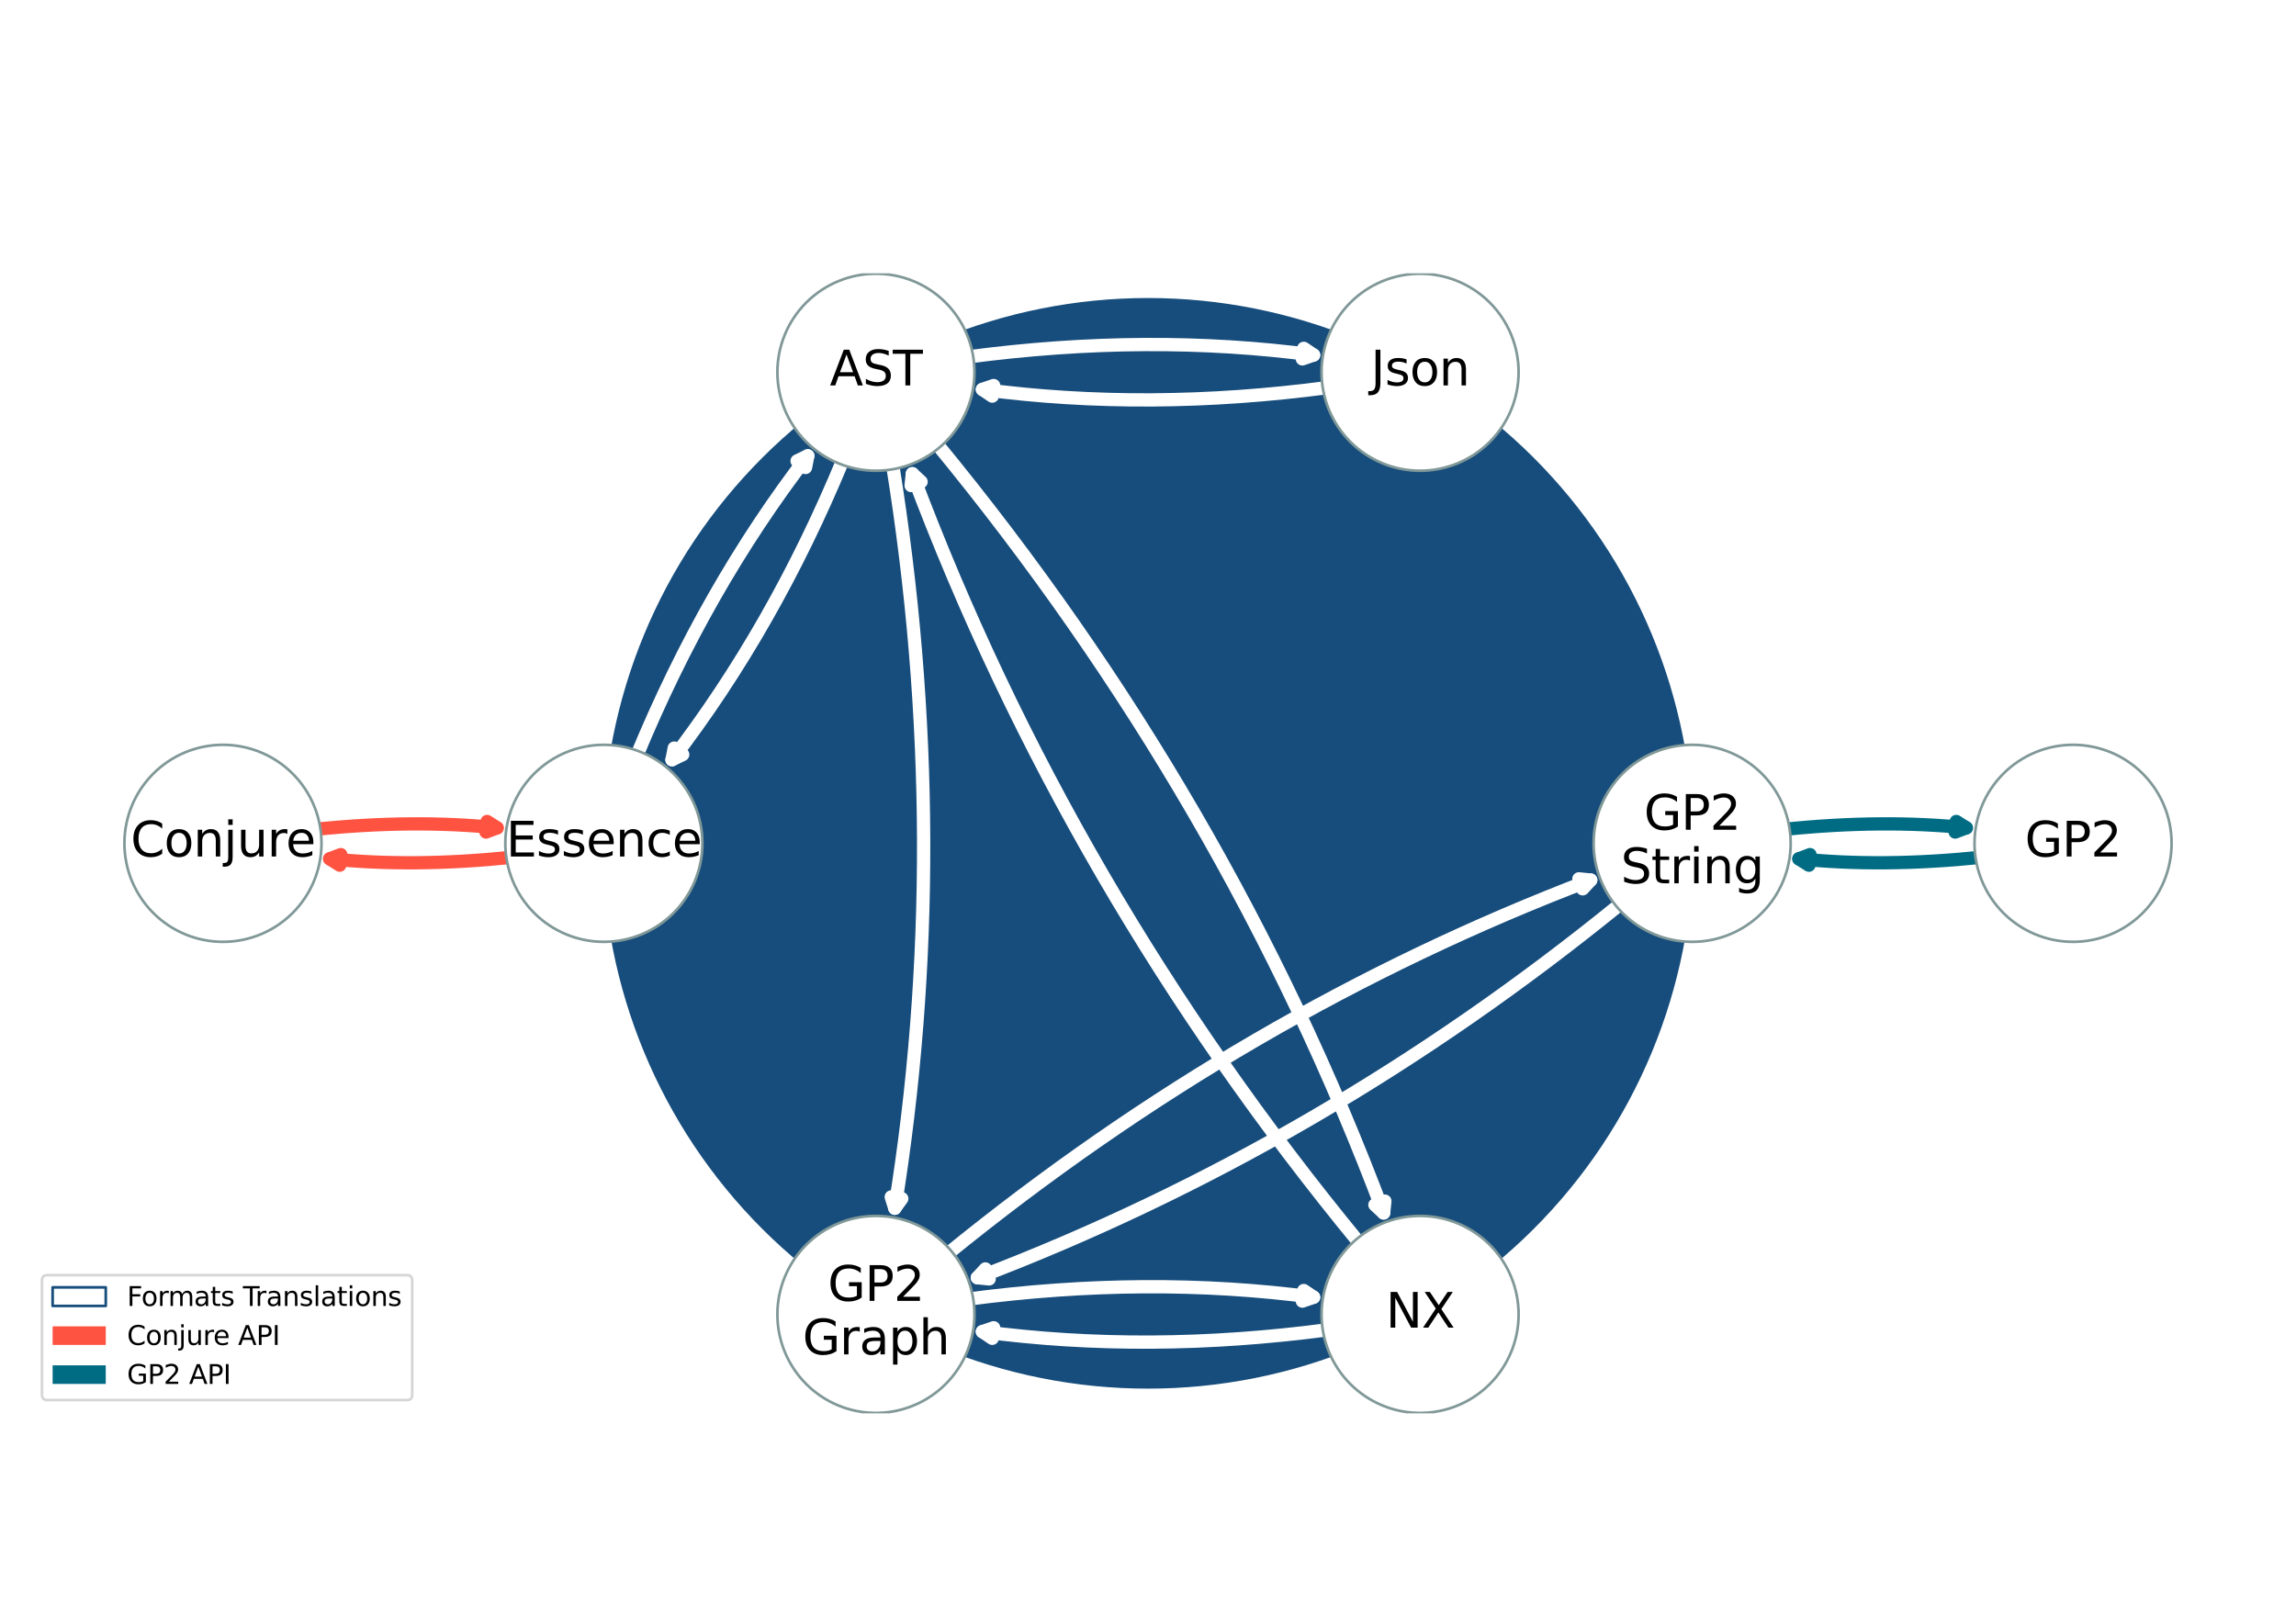 <svg xmlns:xlink="http://www.w3.org/1999/xlink" width="864pt" height="608pt" viewBox="0 0 864 608" xmlns="http://www.w3.org/2000/svg" version="1.1">
 <defs>
  <style type="text/css">*{stroke-linejoin: round; stroke-linecap: butt}</style>
 </defs>
 <g id="figure_1">
  <g id="patch_1">
   <path d="M 0 608 
L 864 608 
L 864 0 
L 0 0 
z
" style="fill: #ffffff"/>
  </g>
  <g id="axes_1">
   <g id="patch_2">
    <path d="M 432 522.204 
C 486.304 522.204 538.391 500.629 576.79 462.23 
C 615.189 423.831 636.764 371.744 636.764 317.44 
C 636.764 263.136 615.189 211.049 576.79 172.65 
C 538.391 134.251 486.304 112.676 432 112.676 
C 377.696 112.676 325.609 134.251 287.21 172.65 
C 248.811 211.049 227.236 263.136 227.236 317.44 
C 227.236 371.744 248.811 423.831 287.21 462.23 
C 325.609 500.629 377.696 522.204 432 522.204 
z
" clip-path="url(#p3cfc603e61)" style="fill: #174d7c; stroke: #174d7c; stroke-linejoin: miter"/>
   </g>
   <g id="patch_3">
    <path d="M 239.528 284.667 
Q 265.666 221.405 303.977 171.57 
" clip-path="url(#p3cfc603e61)" style="fill: none; stroke: #ffffff; stroke-width: 5; stroke-linecap: round"/>
    <path d="M 299.953 173.522 
L 303.977 171.57 
L 303.125 175.96 
z
" clip-path="url(#p3cfc603e61)" style="fill: #ffffff; stroke: #ffffff; stroke-width: 5; stroke-linecap: round"/>
   </g>
   <g id="patch_4">
    <path d="M 192.631 322.69 
Q 155.569 326.523 124.067 323.265 
" clip-path="url(#p3cfc603e61)" style="fill: none; stroke: #ff5342; stroke-width: 5; stroke-linecap: round"/>
    <path d="M 127.84 325.666 
L 124.067 323.265 
L 128.251 321.687 
z
" clip-path="url(#p3cfc603e61)" style="fill: #ff5342; stroke: #ff5342; stroke-width: 5; stroke-linecap: round"/>
   </g>
   <g id="patch_5">
    <path d="M 317.326 172.882 
Q 291.187 236.144 252.877 285.979 
" clip-path="url(#p3cfc603e61)" style="fill: none; stroke: #ffffff; stroke-width: 5; stroke-linecap: round"/>
    <path d="M 256.9 284.027 
L 252.877 285.979 
L 253.729 281.589 
z
" clip-path="url(#p3cfc603e61)" style="fill: #ffffff; stroke: #ffffff; stroke-width: 5; stroke-linecap: round"/>
   </g>
   <g id="patch_6">
    <path d="M 364.146 134.368 
Q 432.002 125.374 494.316 133.634 
" clip-path="url(#p3cfc603e61)" style="fill: none; stroke: #ffffff; stroke-width: 5; stroke-linecap: round"/>
    <path d="M 490.613 131.125 
L 494.316 133.634 
L 490.088 135.091 
z
" clip-path="url(#p3cfc603e61)" style="fill: #ffffff; stroke: #ffffff; stroke-width: 5; stroke-linecap: round"/>
   </g>
   <g id="patch_7">
    <path d="M 335.837 174.552 
Q 358.865 317.44 336.727 454.81 
" clip-path="url(#p3cfc603e61)" style="fill: none; stroke: #ffffff; stroke-width: 5; stroke-linecap: round"/>
    <path d="M 339.338 451.179 
L 336.727 454.81 
L 335.389 450.542 
z
" clip-path="url(#p3cfc603e61)" style="fill: #ffffff; stroke: #ffffff; stroke-width: 5; stroke-linecap: round"/>
   </g>
   <g id="patch_8">
    <path d="M 352.294 166.771 
Q 462.006 300.119 520.669 456.571 
" clip-path="url(#p3cfc603e61)" style="fill: none; stroke: #ffffff; stroke-width: 5; stroke-linecap: round"/>
    <path d="M 521.137 452.124 
L 520.669 456.571 
L 517.392 453.528 
z
" clip-path="url(#p3cfc603e61)" style="fill: #ffffff; stroke: #ffffff; stroke-width: 5; stroke-linecap: round"/>
   </g>
   <g id="patch_9">
    <path d="M 499.854 145.85 
Q 431.998 154.844 369.684 146.584 
" clip-path="url(#p3cfc603e61)" style="fill: none; stroke: #ffffff; stroke-width: 5; stroke-linecap: round"/>
    <path d="M 373.387 149.093 
L 369.684 146.584 
L 373.912 145.127 
z
" clip-path="url(#p3cfc603e61)" style="fill: #ffffff; stroke: #ffffff; stroke-width: 5; stroke-linecap: round"/>
   </g>
   <g id="patch_10">
    <path d="M 364.146 489.03 
Q 432.002 480.036 494.316 488.296 
" clip-path="url(#p3cfc603e61)" style="fill: none; stroke: #ffffff; stroke-width: 5; stroke-linecap: round"/>
    <path d="M 490.613 485.787 
L 494.316 488.296 
L 490.088 489.753 
z
" clip-path="url(#p3cfc603e61)" style="fill: #ffffff; stroke: #ffffff; stroke-width: 5; stroke-linecap: round"/>
   </g>
   <g id="patch_11">
    <path d="M 356.336 472.163 
Q 468.568 380.777 598.602 331.264 
" clip-path="url(#p3cfc603e61)" style="fill: none; stroke: #ffffff; stroke-width: 5; stroke-linecap: round"/>
    <path d="M 594.152 330.819 
L 598.602 331.264 
L 595.576 334.557 
z
" clip-path="url(#p3cfc603e61)" style="fill: #ffffff; stroke: #ffffff; stroke-width: 5; stroke-linecap: round"/>
   </g>
   <g id="patch_12">
    <path d="M 511.706 468.109 
Q 401.994 334.761 343.331 178.309 
" clip-path="url(#p3cfc603e61)" style="fill: none; stroke: #ffffff; stroke-width: 5; stroke-linecap: round"/>
    <path d="M 342.863 182.756 
L 343.331 178.309 
L 346.608 181.352 
z
" clip-path="url(#p3cfc603e61)" style="fill: #ffffff; stroke: #ffffff; stroke-width: 5; stroke-linecap: round"/>
   </g>
   <g id="patch_13">
    <path d="M 499.854 500.512 
Q 431.998 509.506 369.684 501.246 
" clip-path="url(#p3cfc603e61)" style="fill: none; stroke: #ffffff; stroke-width: 5; stroke-linecap: round"/>
    <path d="M 373.387 503.755 
L 369.684 501.246 
L 373.912 499.789 
z
" clip-path="url(#p3cfc603e61)" style="fill: #ffffff; stroke: #ffffff; stroke-width: 5; stroke-linecap: round"/>
   </g>
   <g id="patch_14">
    <path d="M 610.046 340.048 
Q 497.814 431.434 367.78 480.947 
" clip-path="url(#p3cfc603e61)" style="fill: none; stroke: #ffffff; stroke-width: 5; stroke-linecap: round"/>
    <path d="M 372.23 481.393 
L 367.78 480.947 
L 370.807 477.654 
z
" clip-path="url(#p3cfc603e61)" style="fill: #ffffff; stroke: #ffffff; stroke-width: 5; stroke-linecap: round"/>
   </g>
   <g id="patch_15">
    <path d="M 671.369 312.19 
Q 708.431 308.357 739.933 311.615 
" clip-path="url(#p3cfc603e61)" style="fill: none; stroke: #006c84; stroke-width: 5; stroke-linecap: round"/>
    <path d="M 736.16 309.214 
L 739.933 311.615 
L 735.749 313.193 
z
" clip-path="url(#p3cfc603e61)" style="fill: #006c84; stroke: #006c84; stroke-width: 5; stroke-linecap: round"/>
   </g>
   <g id="patch_16">
    <path d="M 118.505 312.19 
Q 155.568 308.357 187.07 311.615 
" clip-path="url(#p3cfc603e61)" style="fill: none; stroke: #ff5342; stroke-width: 5; stroke-linecap: round"/>
    <path d="M 183.297 309.214 
L 187.07 311.615 
L 182.885 313.193 
z
" clip-path="url(#p3cfc603e61)" style="fill: #ff5342; stroke: #ff5342; stroke-width: 5; stroke-linecap: round"/>
   </g>
   <g id="patch_17">
    <path d="M 745.495 322.69 
Q 708.432 326.523 676.93 323.265 
" clip-path="url(#p3cfc603e61)" style="fill: none; stroke: #006c84; stroke-width: 5; stroke-linecap: round"/>
    <path d="M 680.703 325.666 
L 676.93 323.265 
L 681.115 321.687 
z
" clip-path="url(#p3cfc603e61)" style="fill: #006c84; stroke: #006c84; stroke-width: 5; stroke-linecap: round"/>
   </g>
   <g id="PathCollection_1">
    <defs>
     <path id="me21b91ac49" d="M 0 35 
C 9.282 35 18.185 31.312 24.749 24.749 
C 31.312 18.185 35 9.282 35 0 
C 35 -9.282 31.312 -18.185 24.749 -24.749 
C 18.185 -31.312 9.282 -35 0 -35 
C -9.282 -35 -18.185 -31.312 -24.749 -24.749 
C -31.312 -18.185 -35 -9.282 -35 0 
C -35 9.282 -31.312 18.185 -24.749 24.749 
C -18.185 31.312 -9.282 35 0 35 
z
" style="stroke: #1f78b4"/>
    </defs>
    <g clip-path="url(#p3cfc603e61)">
     <use xlink:href="#me21b91ac49" x="227.236" y="317.44" style="fill: #1f78b4; stroke: #1f78b4"/>
     <use xlink:href="#me21b91ac49" x="329.618" y="140.109" style="fill: #1f78b4; stroke: #1f78b4"/>
     <use xlink:href="#me21b91ac49" x="534.382" y="140.109" style="fill: #1f78b4; stroke: #1f78b4"/>
     <use xlink:href="#me21b91ac49" x="329.618" y="494.771" style="fill: #1f78b4; stroke: #1f78b4"/>
     <use xlink:href="#me21b91ac49" x="534.382" y="494.771" style="fill: #1f78b4; stroke: #1f78b4"/>
     <use xlink:href="#me21b91ac49" x="636.764" y="317.44" style="fill: #1f78b4; stroke: #1f78b4"/>
     <use xlink:href="#me21b91ac49" x="83.901" y="317.44" style="fill: #1f78b4; stroke: #1f78b4"/>
     <use xlink:href="#me21b91ac49" x="780.099" y="317.44" style="fill: #1f78b4; stroke: #1f78b4"/>
    </g>
   </g>
   <g id="PathCollection_2">
    <defs>
     <path id="maab945c982" d="M 0 37.081 
C 9.834 37.081 19.267 33.174 26.22 26.22 
C 33.174 19.267 37.081 9.834 37.081 0 
C 37.081 -9.834 33.174 -19.267 26.22 -26.22 
C 19.267 -33.174 9.834 -37.081 0 -37.081 
C -9.834 -37.081 -19.267 -33.174 -26.22 -26.22 
C -33.174 -19.267 -37.081 -9.834 -37.081 0 
C -37.081 9.834 -33.174 19.267 -26.22 26.22 
C -19.267 33.174 -9.834 37.081 0 37.081 
z
" style="stroke: #819898"/>
    </defs>
    <g clip-path="url(#p3cfc603e61)">
     <use xlink:href="#maab945c982" x="227.236" y="317.44" style="fill: #ffffff; stroke: #819898"/>
     <use xlink:href="#maab945c982" x="329.618" y="140.109" style="fill: #ffffff; stroke: #819898"/>
     <use xlink:href="#maab945c982" x="534.382" y="140.109" style="fill: #ffffff; stroke: #819898"/>
     <use xlink:href="#maab945c982" x="329.618" y="494.771" style="fill: #ffffff; stroke: #819898"/>
     <use xlink:href="#maab945c982" x="534.382" y="494.771" style="fill: #ffffff; stroke: #819898"/>
     <use xlink:href="#maab945c982" x="636.764" y="317.44" style="fill: #ffffff; stroke: #819898"/>
     <use xlink:href="#maab945c982" x="83.901" y="317.44" style="fill: #ffffff; stroke: #819898"/>
     <use xlink:href="#maab945c982" x="780.099" y="317.44" style="fill: #ffffff; stroke: #819898"/>
    </g>
   </g>
   <g id="text_1">
    <!-- Json -->
    <g transform="translate(515.828 145.076) scale(0.18 -0.18)">
     <defs>
      <path id="DejaVuSans-4a" d="M 628 4666 
L 1259 4666 
L 1259 325 
Q 1259 -519 939 -900 
Q 619 -1281 -91 -1281 
L -331 -1281 
L -331 -750 
L -134 -750 
Q 284 -750 456 -515 
Q 628 -281 628 325 
L 628 4666 
z
" transform="scale(0.016)"/>
      <path id="DejaVuSans-73" d="M 2834 3397 
L 2834 2853 
Q 2591 2978 2328 3040 
Q 2066 3103 1784 3103 
Q 1356 3103 1142 2972 
Q 928 2841 928 2578 
Q 928 2378 1081 2264 
Q 1234 2150 1697 2047 
L 1894 2003 
Q 2506 1872 2764 1633 
Q 3022 1394 3022 966 
Q 3022 478 2636 193 
Q 2250 -91 1575 -91 
Q 1294 -91 989 -36 
Q 684 19 347 128 
L 347 722 
Q 666 556 975 473 
Q 1284 391 1588 391 
Q 1994 391 2212 530 
Q 2431 669 2431 922 
Q 2431 1156 2273 1281 
Q 2116 1406 1581 1522 
L 1381 1569 
Q 847 1681 609 1914 
Q 372 2147 372 2553 
Q 372 3047 722 3315 
Q 1072 3584 1716 3584 
Q 2034 3584 2315 3537 
Q 2597 3491 2834 3397 
z
" transform="scale(0.016)"/>
      <path id="DejaVuSans-6f" d="M 1959 3097 
Q 1497 3097 1228 2736 
Q 959 2375 959 1747 
Q 959 1119 1226 758 
Q 1494 397 1959 397 
Q 2419 397 2687 759 
Q 2956 1122 2956 1747 
Q 2956 2369 2687 2733 
Q 2419 3097 1959 3097 
z
M 1959 3584 
Q 2709 3584 3137 3096 
Q 3566 2609 3566 1747 
Q 3566 888 3137 398 
Q 2709 -91 1959 -91 
Q 1206 -91 779 398 
Q 353 888 353 1747 
Q 353 2609 779 3096 
Q 1206 3584 1959 3584 
z
" transform="scale(0.016)"/>
      <path id="DejaVuSans-6e" d="M 3513 2113 
L 3513 0 
L 2938 0 
L 2938 2094 
Q 2938 2591 2744 2837 
Q 2550 3084 2163 3084 
Q 1697 3084 1428 2787 
Q 1159 2491 1159 1978 
L 1159 0 
L 581 0 
L 581 3500 
L 1159 3500 
L 1159 2956 
Q 1366 3272 1645 3428 
Q 1925 3584 2291 3584 
Q 2894 3584 3203 3211 
Q 3513 2838 3513 2113 
z
" transform="scale(0.016)"/>
     </defs>
     <use xlink:href="#DejaVuSans-4a"/>
     <use xlink:href="#DejaVuSans-73" x="29.492"/>
     <use xlink:href="#DejaVuSans-6f" x="81.592"/>
     <use xlink:href="#DejaVuSans-6e" x="142.773"/>
    </g>
   </g>
   <g id="text_2">
    <!-- NX -->
    <g transform="translate(521.484 499.738) scale(0.18 -0.18)">
     <defs>
      <path id="DejaVuSans-4e" d="M 628 4666 
L 1478 4666 
L 3547 763 
L 3547 4666 
L 4159 4666 
L 4159 0 
L 3309 0 
L 1241 3903 
L 1241 0 
L 628 0 
L 628 4666 
z
" transform="scale(0.016)"/>
      <path id="DejaVuSans-58" d="M 403 4666 
L 1081 4666 
L 2241 2931 
L 3406 4666 
L 4084 4666 
L 2584 2425 
L 4184 0 
L 3506 0 
L 2194 1984 
L 872 0 
L 191 0 
L 1856 2491 
L 403 4666 
z
" transform="scale(0.016)"/>
     </defs>
     <use xlink:href="#DejaVuSans-4e"/>
     <use xlink:href="#DejaVuSans-58" x="74.805"/>
    </g>
   </g>
   <g id="text_3">
    <!-- Conjure -->
    <g transform="translate(49.166 322.407) scale(0.18 -0.18)">
     <defs>
      <path id="DejaVuSans-43" d="M 4122 4306 
L 4122 3641 
Q 3803 3938 3442 4084 
Q 3081 4231 2675 4231 
Q 1875 4231 1450 3742 
Q 1025 3253 1025 2328 
Q 1025 1406 1450 917 
Q 1875 428 2675 428 
Q 3081 428 3442 575 
Q 3803 722 4122 1019 
L 4122 359 
Q 3791 134 3420 21 
Q 3050 -91 2638 -91 
Q 1578 -91 968 557 
Q 359 1206 359 2328 
Q 359 3453 968 4101 
Q 1578 4750 2638 4750 
Q 3056 4750 3426 4639 
Q 3797 4528 4122 4306 
z
" transform="scale(0.016)"/>
      <path id="DejaVuSans-6a" d="M 603 3500 
L 1178 3500 
L 1178 -63 
Q 1178 -731 923 -1031 
Q 669 -1331 103 -1331 
L -116 -1331 
L -116 -844 
L 38 -844 
Q 366 -844 484 -692 
Q 603 -541 603 -63 
L 603 3500 
z
M 603 4863 
L 1178 4863 
L 1178 4134 
L 603 4134 
L 603 4863 
z
" transform="scale(0.016)"/>
      <path id="DejaVuSans-75" d="M 544 1381 
L 544 3500 
L 1119 3500 
L 1119 1403 
Q 1119 906 1312 657 
Q 1506 409 1894 409 
Q 2359 409 2629 706 
Q 2900 1003 2900 1516 
L 2900 3500 
L 3475 3500 
L 3475 0 
L 2900 0 
L 2900 538 
Q 2691 219 2414 64 
Q 2138 -91 1772 -91 
Q 1169 -91 856 284 
Q 544 659 544 1381 
z
M 1991 3584 
L 1991 3584 
z
" transform="scale(0.016)"/>
      <path id="DejaVuSans-72" d="M 2631 2963 
Q 2534 3019 2420 3045 
Q 2306 3072 2169 3072 
Q 1681 3072 1420 2755 
Q 1159 2438 1159 1844 
L 1159 0 
L 581 0 
L 581 3500 
L 1159 3500 
L 1159 2956 
Q 1341 3275 1631 3429 
Q 1922 3584 2338 3584 
Q 2397 3584 2469 3576 
Q 2541 3569 2628 3553 
L 2631 2963 
z
" transform="scale(0.016)"/>
      <path id="DejaVuSans-65" d="M 3597 1894 
L 3597 1613 
L 953 1613 
Q 991 1019 1311 708 
Q 1631 397 2203 397 
Q 2534 397 2845 478 
Q 3156 559 3463 722 
L 3463 178 
Q 3153 47 2828 -22 
Q 2503 -91 2169 -91 
Q 1331 -91 842 396 
Q 353 884 353 1716 
Q 353 2575 817 3079 
Q 1281 3584 2069 3584 
Q 2775 3584 3186 3129 
Q 3597 2675 3597 1894 
z
M 3022 2063 
Q 3016 2534 2758 2815 
Q 2500 3097 2075 3097 
Q 1594 3097 1305 2825 
Q 1016 2553 972 2059 
L 3022 2063 
z
" transform="scale(0.016)"/>
     </defs>
     <use xlink:href="#DejaVuSans-43"/>
     <use xlink:href="#DejaVuSans-6f" x="69.824"/>
     <use xlink:href="#DejaVuSans-6e" x="131.006"/>
     <use xlink:href="#DejaVuSans-6a" x="194.385"/>
     <use xlink:href="#DejaVuSans-75" x="222.168"/>
     <use xlink:href="#DejaVuSans-72" x="285.547"/>
     <use xlink:href="#DejaVuSans-65" x="324.41"/>
    </g>
   </g>
   <g id="text_4">
    <!-- GP2 -->
    <g transform="translate(761.973 322.407) scale(0.18 -0.18)">
     <defs>
      <path id="DejaVuSans-47" d="M 3809 666 
L 3809 1919 
L 2778 1919 
L 2778 2438 
L 4434 2438 
L 4434 434 
Q 4069 175 3628 42 
Q 3188 -91 2688 -91 
Q 1594 -91 976 548 
Q 359 1188 359 2328 
Q 359 3472 976 4111 
Q 1594 4750 2688 4750 
Q 3144 4750 3555 4637 
Q 3966 4525 4313 4306 
L 4313 3634 
Q 3963 3931 3569 4081 
Q 3175 4231 2741 4231 
Q 1884 4231 1454 3753 
Q 1025 3275 1025 2328 
Q 1025 1384 1454 906 
Q 1884 428 2741 428 
Q 3075 428 3337 486 
Q 3600 544 3809 666 
z
" transform="scale(0.016)"/>
      <path id="DejaVuSans-50" d="M 1259 4147 
L 1259 2394 
L 2053 2394 
Q 2494 2394 2734 2622 
Q 2975 2850 2975 3272 
Q 2975 3691 2734 3919 
Q 2494 4147 2053 4147 
L 1259 4147 
z
M 628 4666 
L 2053 4666 
Q 2838 4666 3239 4311 
Q 3641 3956 3641 3272 
Q 3641 2581 3239 2228 
Q 2838 1875 2053 1875 
L 1259 1875 
L 1259 0 
L 628 0 
L 628 4666 
z
" transform="scale(0.016)"/>
      <path id="DejaVuSans-32" d="M 1228 531 
L 3431 531 
L 3431 0 
L 469 0 
L 469 531 
Q 828 903 1448 1529 
Q 2069 2156 2228 2338 
Q 2531 2678 2651 2914 
Q 2772 3150 2772 3378 
Q 2772 3750 2511 3984 
Q 2250 4219 1831 4219 
Q 1534 4219 1204 4116 
Q 875 4013 500 3803 
L 500 4441 
Q 881 4594 1212 4672 
Q 1544 4750 1819 4750 
Q 2544 4750 2975 4387 
Q 3406 4025 3406 3419 
Q 3406 3131 3298 2873 
Q 3191 2616 2906 2266 
Q 2828 2175 2409 1742 
Q 1991 1309 1228 531 
z
" transform="scale(0.016)"/>
     </defs>
     <use xlink:href="#DejaVuSans-47"/>
     <use xlink:href="#DejaVuSans-50" x="77.49"/>
     <use xlink:href="#DejaVuSans-32" x="137.793"/>
    </g>
   </g>
   <g id="text_5">
    <!-- Essence -->
    <g transform="translate(190.444 322.407) scale(0.18 -0.18)">
     <defs>
      <path id="DejaVuSans-45" d="M 628 4666 
L 3578 4666 
L 3578 4134 
L 1259 4134 
L 1259 2753 
L 3481 2753 
L 3481 2222 
L 1259 2222 
L 1259 531 
L 3634 531 
L 3634 0 
L 628 0 
L 628 4666 
z
" transform="scale(0.016)"/>
      <path id="DejaVuSans-63" d="M 3122 3366 
L 3122 2828 
Q 2878 2963 2633 3030 
Q 2388 3097 2138 3097 
Q 1578 3097 1268 2742 
Q 959 2388 959 1747 
Q 959 1106 1268 751 
Q 1578 397 2138 397 
Q 2388 397 2633 464 
Q 2878 531 3122 666 
L 3122 134 
Q 2881 22 2623 -34 
Q 2366 -91 2075 -91 
Q 1284 -91 818 406 
Q 353 903 353 1747 
Q 353 2603 823 3093 
Q 1294 3584 2113 3584 
Q 2378 3584 2631 3529 
Q 2884 3475 3122 3366 
z
" transform="scale(0.016)"/>
     </defs>
     <use xlink:href="#DejaVuSans-45"/>
     <use xlink:href="#DejaVuSans-73" x="63.184"/>
     <use xlink:href="#DejaVuSans-73" x="115.283"/>
     <use xlink:href="#DejaVuSans-65" x="167.383"/>
     <use xlink:href="#DejaVuSans-6e" x="228.906"/>
     <use xlink:href="#DejaVuSans-63" x="292.285"/>
     <use xlink:href="#DejaVuSans-65" x="347.266"/>
    </g>
   </g>
   <g id="text_6">
    <!-- GP2 -->
    <g transform="translate(618.638 312.329) scale(0.18 -0.18)">
     <use xlink:href="#DejaVuSans-47"/>
     <use xlink:href="#DejaVuSans-50" x="77.49"/>
     <use xlink:href="#DejaVuSans-32" x="137.793"/>
    </g>
    <!-- String -->
    <g transform="translate(609.905 332.485) scale(0.18 -0.18)">
     <defs>
      <path id="DejaVuSans-53" d="M 3425 4513 
L 3425 3897 
Q 3066 4069 2747 4153 
Q 2428 4238 2131 4238 
Q 1616 4238 1336 4038 
Q 1056 3838 1056 3469 
Q 1056 3159 1242 3001 
Q 1428 2844 1947 2747 
L 2328 2669 
Q 3034 2534 3370 2195 
Q 3706 1856 3706 1288 
Q 3706 609 3251 259 
Q 2797 -91 1919 -91 
Q 1588 -91 1214 -16 
Q 841 59 441 206 
L 441 856 
Q 825 641 1194 531 
Q 1563 422 1919 422 
Q 2459 422 2753 634 
Q 3047 847 3047 1241 
Q 3047 1584 2836 1778 
Q 2625 1972 2144 2069 
L 1759 2144 
Q 1053 2284 737 2584 
Q 422 2884 422 3419 
Q 422 4038 858 4394 
Q 1294 4750 2059 4750 
Q 2388 4750 2728 4690 
Q 3069 4631 3425 4513 
z
" transform="scale(0.016)"/>
      <path id="DejaVuSans-74" d="M 1172 4494 
L 1172 3500 
L 2356 3500 
L 2356 3053 
L 1172 3053 
L 1172 1153 
Q 1172 725 1289 603 
Q 1406 481 1766 481 
L 2356 481 
L 2356 0 
L 1766 0 
Q 1100 0 847 248 
Q 594 497 594 1153 
L 594 3053 
L 172 3053 
L 172 3500 
L 594 3500 
L 594 4494 
L 1172 4494 
z
" transform="scale(0.016)"/>
      <path id="DejaVuSans-69" d="M 603 3500 
L 1178 3500 
L 1178 0 
L 603 0 
L 603 3500 
z
M 603 4863 
L 1178 4863 
L 1178 4134 
L 603 4134 
L 603 4863 
z
" transform="scale(0.016)"/>
      <path id="DejaVuSans-67" d="M 2906 1791 
Q 2906 2416 2648 2759 
Q 2391 3103 1925 3103 
Q 1463 3103 1205 2759 
Q 947 2416 947 1791 
Q 947 1169 1205 825 
Q 1463 481 1925 481 
Q 2391 481 2648 825 
Q 2906 1169 2906 1791 
z
M 3481 434 
Q 3481 -459 3084 -895 
Q 2688 -1331 1869 -1331 
Q 1566 -1331 1297 -1286 
Q 1028 -1241 775 -1147 
L 775 -588 
Q 1028 -725 1275 -790 
Q 1522 -856 1778 -856 
Q 2344 -856 2625 -561 
Q 2906 -266 2906 331 
L 2906 616 
Q 2728 306 2450 153 
Q 2172 0 1784 0 
Q 1141 0 747 490 
Q 353 981 353 1791 
Q 353 2603 747 3093 
Q 1141 3584 1784 3584 
Q 2172 3584 2450 3431 
Q 2728 3278 2906 2969 
L 2906 3500 
L 3481 3500 
L 3481 434 
z
" transform="scale(0.016)"/>
     </defs>
     <use xlink:href="#DejaVuSans-53"/>
     <use xlink:href="#DejaVuSans-74" x="63.477"/>
     <use xlink:href="#DejaVuSans-72" x="102.686"/>
     <use xlink:href="#DejaVuSans-69" x="143.799"/>
     <use xlink:href="#DejaVuSans-6e" x="171.582"/>
     <use xlink:href="#DejaVuSans-67" x="234.961"/>
    </g>
   </g>
   <g id="text_7">
    <!-- GP2 -->
    <g transform="translate(311.491 489.66) scale(0.18 -0.18)">
     <use xlink:href="#DejaVuSans-47"/>
     <use xlink:href="#DejaVuSans-50" x="77.49"/>
     <use xlink:href="#DejaVuSans-32" x="137.793"/>
    </g>
    <!-- Graph -->
    <g transform="translate(302.012 509.816) scale(0.18 -0.18)">
     <defs>
      <path id="DejaVuSans-61" d="M 2194 1759 
Q 1497 1759 1228 1600 
Q 959 1441 959 1056 
Q 959 750 1161 570 
Q 1363 391 1709 391 
Q 2188 391 2477 730 
Q 2766 1069 2766 1631 
L 2766 1759 
L 2194 1759 
z
M 3341 1997 
L 3341 0 
L 2766 0 
L 2766 531 
Q 2569 213 2275 61 
Q 1981 -91 1556 -91 
Q 1019 -91 701 211 
Q 384 513 384 1019 
Q 384 1609 779 1909 
Q 1175 2209 1959 2209 
L 2766 2209 
L 2766 2266 
Q 2766 2663 2505 2880 
Q 2244 3097 1772 3097 
Q 1472 3097 1187 3025 
Q 903 2953 641 2809 
L 641 3341 
Q 956 3463 1253 3523 
Q 1550 3584 1831 3584 
Q 2591 3584 2966 3190 
Q 3341 2797 3341 1997 
z
" transform="scale(0.016)"/>
      <path id="DejaVuSans-70" d="M 1159 525 
L 1159 -1331 
L 581 -1331 
L 581 3500 
L 1159 3500 
L 1159 2969 
Q 1341 3281 1617 3432 
Q 1894 3584 2278 3584 
Q 2916 3584 3314 3078 
Q 3713 2572 3713 1747 
Q 3713 922 3314 415 
Q 2916 -91 2278 -91 
Q 1894 -91 1617 61 
Q 1341 213 1159 525 
z
M 3116 1747 
Q 3116 2381 2855 2742 
Q 2594 3103 2138 3103 
Q 1681 3103 1420 2742 
Q 1159 2381 1159 1747 
Q 1159 1113 1420 752 
Q 1681 391 2138 391 
Q 2594 391 2855 752 
Q 3116 1113 3116 1747 
z
" transform="scale(0.016)"/>
      <path id="DejaVuSans-68" d="M 3513 2113 
L 3513 0 
L 2938 0 
L 2938 2094 
Q 2938 2591 2744 2837 
Q 2550 3084 2163 3084 
Q 1697 3084 1428 2787 
Q 1159 2491 1159 1978 
L 1159 0 
L 581 0 
L 581 4863 
L 1159 4863 
L 1159 2956 
Q 1366 3272 1645 3428 
Q 1925 3584 2291 3584 
Q 2894 3584 3203 3211 
Q 3513 2838 3513 2113 
z
" transform="scale(0.016)"/>
     </defs>
     <use xlink:href="#DejaVuSans-47"/>
     <use xlink:href="#DejaVuSans-72" x="77.49"/>
     <use xlink:href="#DejaVuSans-61" x="118.604"/>
     <use xlink:href="#DejaVuSans-70" x="179.883"/>
     <use xlink:href="#DejaVuSans-68" x="243.359"/>
    </g>
   </g>
   <g id="text_8">
    <!-- AST -->
    <g transform="translate(312.251 145.076) scale(0.18 -0.18)">
     <defs>
      <path id="DejaVuSans-41" d="M 2188 4044 
L 1331 1722 
L 3047 1722 
L 2188 4044 
z
M 1831 4666 
L 2547 4666 
L 4325 0 
L 3669 0 
L 3244 1197 
L 1141 1197 
L 716 0 
L 50 0 
L 1831 4666 
z
" transform="scale(0.016)"/>
      <path id="DejaVuSans-54" d="M -19 4666 
L 3928 4666 
L 3928 4134 
L 2272 4134 
L 2272 0 
L 1638 0 
L 1638 4134 
L -19 4134 
L -19 4666 
z
" transform="scale(0.016)"/>
     </defs>
     <use xlink:href="#DejaVuSans-41"/>
     <use xlink:href="#DejaVuSans-53" x="68.408"/>
     <use xlink:href="#DejaVuSans-54" x="131.885"/>
    </g>
   </g>
   <g id="legend_1">
    <g id="patch_18">
     <path d="M 17.8 527.011 
L 153.109 527.011 
Q 155.109 527.011 155.109 525.011 
L 155.109 481.976 
Q 155.109 479.976 153.109 479.976 
L 17.8 479.976 
Q 15.8 479.976 15.8 481.976 
L 15.8 525.011 
Q 15.8 527.011 17.8 527.011 
z
" style="fill: #ffffff; opacity: 0.8; stroke: #cccccc; stroke-linejoin: miter"/>
    </g>
    <g id="patch_19">
     <path d="M 19.8 491.575 
L 39.8 491.575 
L 39.8 484.575 
L 19.8 484.575 
z
" style="fill: #ffffff; stroke: #174d7c; stroke-linejoin: miter"/>
    </g>
    <g id="text_9">
     <!-- Formats Translations -->
     <g transform="translate(47.8 491.575) scale(0.1 -0.1)">
      <defs>
       <path id="DejaVuSans-46" d="M 628 4666 
L 3309 4666 
L 3309 4134 
L 1259 4134 
L 1259 2759 
L 3109 2759 
L 3109 2228 
L 1259 2228 
L 1259 0 
L 628 0 
L 628 4666 
z
" transform="scale(0.016)"/>
       <path id="DejaVuSans-6d" d="M 3328 2828 
Q 3544 3216 3844 3400 
Q 4144 3584 4550 3584 
Q 5097 3584 5394 3201 
Q 5691 2819 5691 2113 
L 5691 0 
L 5113 0 
L 5113 2094 
Q 5113 2597 4934 2840 
Q 4756 3084 4391 3084 
Q 3944 3084 3684 2787 
Q 3425 2491 3425 1978 
L 3425 0 
L 2847 0 
L 2847 2094 
Q 2847 2600 2669 2842 
Q 2491 3084 2119 3084 
Q 1678 3084 1418 2786 
Q 1159 2488 1159 1978 
L 1159 0 
L 581 0 
L 581 3500 
L 1159 3500 
L 1159 2956 
Q 1356 3278 1631 3431 
Q 1906 3584 2284 3584 
Q 2666 3584 2933 3390 
Q 3200 3197 3328 2828 
z
" transform="scale(0.016)"/>
       <path id="DejaVuSans-20" transform="scale(0.016)"/>
       <path id="DejaVuSans-6c" d="M 603 4863 
L 1178 4863 
L 1178 0 
L 603 0 
L 603 4863 
z
" transform="scale(0.016)"/>
      </defs>
      <use xlink:href="#DejaVuSans-46"/>
      <use xlink:href="#DejaVuSans-6f" x="53.895"/>
      <use xlink:href="#DejaVuSans-72" x="115.076"/>
      <use xlink:href="#DejaVuSans-6d" x="154.439"/>
      <use xlink:href="#DejaVuSans-61" x="251.852"/>
      <use xlink:href="#DejaVuSans-74" x="313.131"/>
      <use xlink:href="#DejaVuSans-73" x="352.34"/>
      <use xlink:href="#DejaVuSans-20" x="404.439"/>
      <use xlink:href="#DejaVuSans-54" x="436.227"/>
      <use xlink:href="#DejaVuSans-72" x="482.561"/>
      <use xlink:href="#DejaVuSans-61" x="523.674"/>
      <use xlink:href="#DejaVuSans-6e" x="584.953"/>
      <use xlink:href="#DejaVuSans-73" x="648.332"/>
      <use xlink:href="#DejaVuSans-6c" x="700.432"/>
      <use xlink:href="#DejaVuSans-61" x="728.215"/>
      <use xlink:href="#DejaVuSans-74" x="789.494"/>
      <use xlink:href="#DejaVuSans-69" x="828.703"/>
      <use xlink:href="#DejaVuSans-6f" x="856.486"/>
      <use xlink:href="#DejaVuSans-6e" x="917.668"/>
      <use xlink:href="#DejaVuSans-73" x="981.047"/>
     </g>
    </g>
    <g id="patch_20">
     <path d="M 19.8 506.253 
L 39.8 506.253 
L 39.8 499.253 
L 19.8 499.253 
z
" style="fill: #ff5342"/>
    </g>
    <g id="text_10">
     <!-- Conjure API -->
     <g transform="translate(47.8 506.253) scale(0.1 -0.1)">
      <defs>
       <path id="DejaVuSans-49" d="M 628 4666 
L 1259 4666 
L 1259 0 
L 628 0 
L 628 4666 
z
" transform="scale(0.016)"/>
      </defs>
      <use xlink:href="#DejaVuSans-43"/>
      <use xlink:href="#DejaVuSans-6f" x="69.824"/>
      <use xlink:href="#DejaVuSans-6e" x="131.006"/>
      <use xlink:href="#DejaVuSans-6a" x="194.385"/>
      <use xlink:href="#DejaVuSans-75" x="222.168"/>
      <use xlink:href="#DejaVuSans-72" x="285.547"/>
      <use xlink:href="#DejaVuSans-65" x="324.41"/>
      <use xlink:href="#DejaVuSans-20" x="385.934"/>
      <use xlink:href="#DejaVuSans-41" x="417.721"/>
      <use xlink:href="#DejaVuSans-50" x="486.129"/>
      <use xlink:href="#DejaVuSans-49" x="546.432"/>
     </g>
    </g>
    <g id="patch_21">
     <path d="M 19.8 520.931 
L 39.8 520.931 
L 39.8 513.931 
L 19.8 513.931 
z
" style="fill: #006c84"/>
    </g>
    <g id="text_11">
     <!-- GP2 API -->
     <g transform="translate(47.8 520.931) scale(0.1 -0.1)">
      <use xlink:href="#DejaVuSans-47"/>
      <use xlink:href="#DejaVuSans-50" x="77.49"/>
      <use xlink:href="#DejaVuSans-32" x="137.793"/>
      <use xlink:href="#DejaVuSans-20" x="201.416"/>
      <use xlink:href="#DejaVuSans-41" x="233.203"/>
      <use xlink:href="#DejaVuSans-50" x="301.611"/>
      <use xlink:href="#DejaVuSans-49" x="361.914"/>
     </g>
    </g>
   </g>
  </g>
 </g>
 <defs>
  <clipPath id="p3cfc603e61">
   <rect x="10.8" y="102.869" width="842.4" height="429.141"/>
  </clipPath>
 </defs>
</svg>
